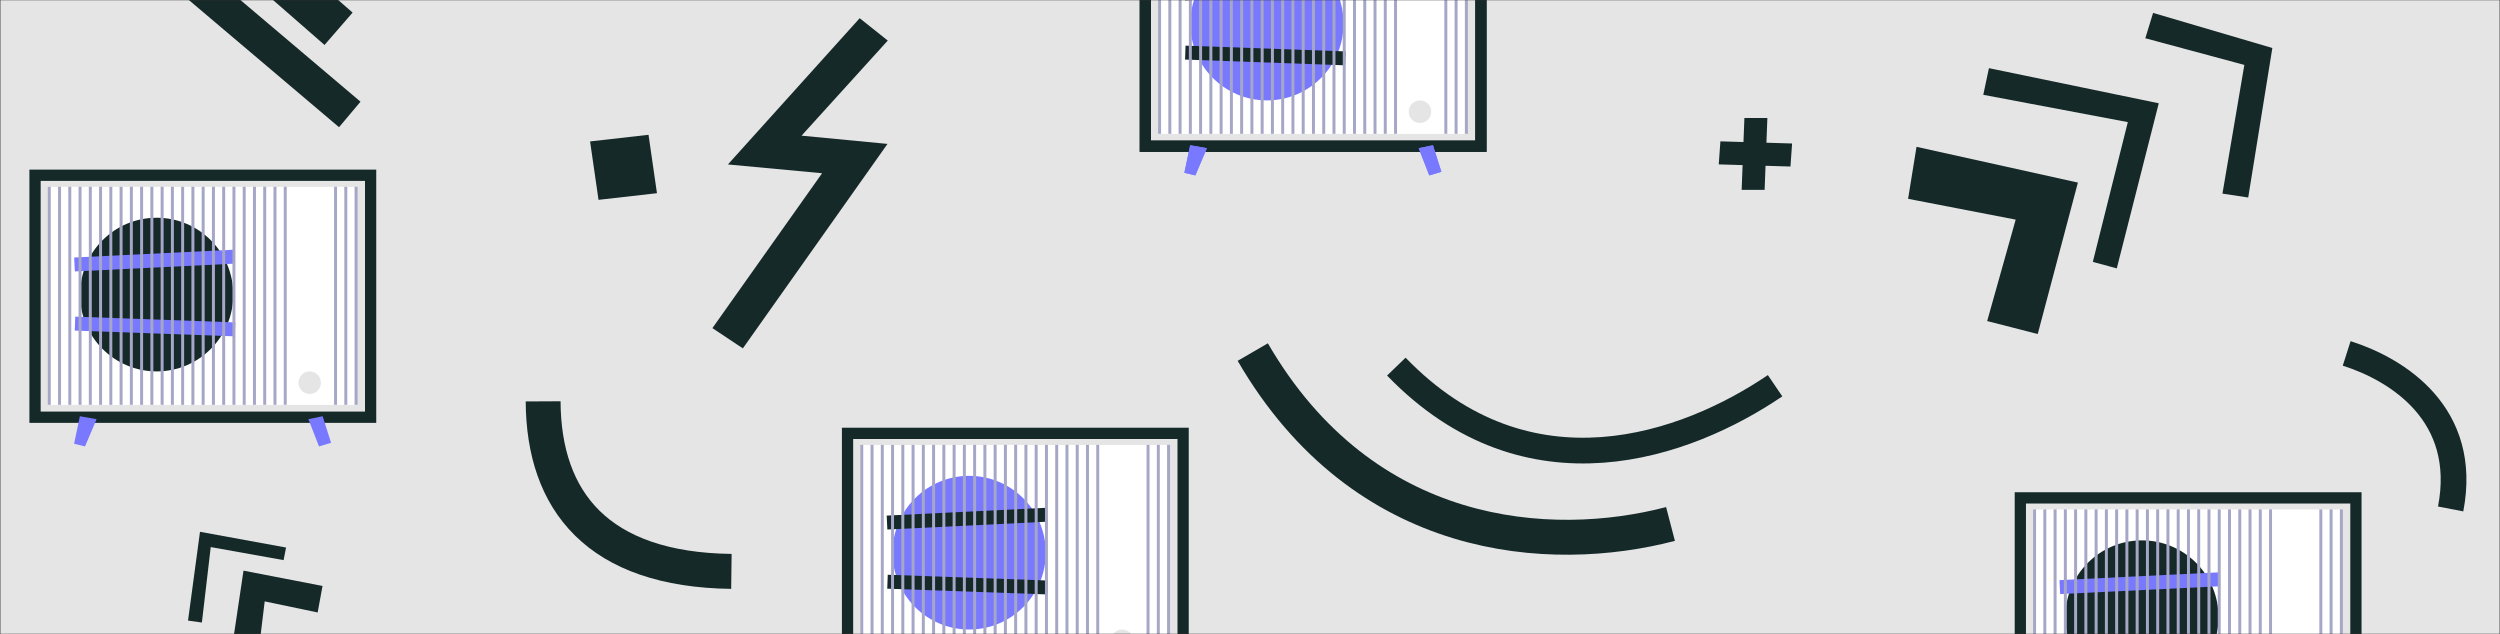 <svg width="1360" height="345" viewBox="0 0 1360 345" fill="none" xmlns="http://www.w3.org/2000/svg">
<rect x="0" y="0" width="1360" height="345" fill="#333333" stroke="none"/>
<mask id="mask0" mask-type="alpha" maskUnits="userSpaceOnUse" x="0" y="0" width="1360" height="345">
<rect width="1360" height="345" fill="#C4C4C4"/>
</mask>
<g mask="url(#mask0)">
<mask id="mask1" mask-type="alpha" maskUnits="userSpaceOnUse" x="0" y="-65" width="1360" height="410">
<path d="M1360 -64.186H0V345H1360V-64.186Z" fill="#E5E5E5"/>
</mask>
<g mask="url(#mask1)">
<path d="M1360 -64.186H0V345H1360V-64.186Z" fill="#E5E5E5"/>
<path d="M1333.15 276.872C1343.1 225.389 1304.36 201.097 1276.59 192.251" stroke="#162929" stroke-width="14"/>
<path d="M72.057 348.401C68.436 397.662 106.999 418.428 133.719 425.209" stroke="#162929" stroke-width="12"/>
<path d="M681.503 191.523C741.821 295.562 843.358 302.132 908.757 285.041" stroke="#162929" stroke-width="19"/>
<path d="M759.606 199.436C831.475 273.907 917.746 242.331 965.644 209.833" stroke="#162929" stroke-width="14"/>
<path d="M321 76.936L352.797 73.325L357.392 105.101L325.595 108.713L321 76.936Z" fill="#162929"/>
<path fill-rule="evenodd" clip-rule="evenodd" d="M312.865 291.403C331.661 309.9 359.902 319.872 397.762 320.349L398.001 301.333C363.156 300.894 340.317 291.775 326.146 277.829C312.009 263.917 305.066 243.791 304.944 218.287L285.982 218.378C286.12 247.201 294.034 272.872 312.865 291.403Z" fill="#162929"/>
<path fill-rule="evenodd" clip-rule="evenodd" d="M961.452 64.186H948.952L948.45 77.267L935.891 76.892L935 89.428L947.969 89.815L947.452 103.299H959.952L960.455 90.187L974.012 90.592L974.903 78.056L960.936 77.639L961.452 64.186Z" fill="#162929"/>
<path fill-rule="evenodd" clip-rule="evenodd" d="M191.819 6.852L109.275 -65.189L93.995 -47.581L176.539 24.461L191.819 6.852ZM196.117 55.319L113.904 -14.294L102.218 -0.413L184.431 69.2L196.117 55.319Z" fill="#162929"/>
<path fill-rule="evenodd" clip-rule="evenodd" d="M1236.16 26.115L1171.28 7.02L1167.05 20.811L1220.92 35.315L1209.01 105.327L1223.03 107.449L1236.16 26.115ZM1081.98 37.081L1174.37 56.185L1151.53 145.998L1138.49 142.461L1157.53 66.432L1078.9 51.58L1081.98 37.081ZM1042.58 79.873L1130.38 99.322L1108.52 181.717L1081.02 174.645L1096.53 119.479L1038 108.163L1042.58 79.873Z" fill="#162929"/>
<path d="M467.663 9.903L482.95 22.064L436.048 73.801L482.805 78.281L404.115 189.511L387.54 178.496L447.215 94.242L395.979 89.462L467.663 9.903Z" fill="#162929"/>
<path fill-rule="evenodd" clip-rule="evenodd" d="M1096 267.775H1284.68V405.544H1096V267.775ZM1102.12 273.915V399.405H1278.56V273.915H1102.12Z" fill="#162929"/>
<rect x="1106.08" y="277.166" width="167.616" height="118.629" fill="white"/>
<ellipse cx="1165.22" cy="335.757" rx="41.679" ry="41.8" fill="#162929"/>
<path fill-rule="evenodd" clip-rule="evenodd" d="M1207.39 311.338L1120.35 315.586L1120.72 323.16L1207.76 318.913L1207.39 311.338ZM1208.02 350.905L1120.94 347.765L1120.67 355.344L1207.75 358.483L1208.02 350.905Z" fill="#7879FF"/>
<path fill-rule="evenodd" clip-rule="evenodd" d="M1105.99 395.731L1105.99 277.102H1107.61L1107.61 395.731H1105.99ZM1139.48 395.731L1139.48 277.102H1141.1L1141.1 395.731H1139.48ZM1172.97 277.102L1172.97 395.731H1174.59L1174.59 277.102H1172.97ZM1206.45 395.731L1206.45 277.102H1208.07L1208.07 395.731H1206.45ZM1122.74 277.102L1122.74 395.731H1124.36L1124.36 277.102H1122.74ZM1156.22 395.731L1156.22 277.102H1157.84L1157.84 395.731H1156.22ZM1189.71 277.102L1189.71 395.731H1191.33L1191.33 277.102H1189.71ZM1223.2 395.731L1223.2 277.102H1224.82L1224.82 395.731H1223.2ZM1261.73 277.102V395.731H1263.35V277.102H1261.73ZM1111.57 395.731L1111.57 277.102H1113.19L1113.19 395.731H1111.57ZM1145.06 277.102L1145.06 395.731H1146.68L1146.68 277.102H1145.06ZM1178.55 395.731L1178.55 277.102H1180.17L1180.17 395.731H1178.55ZM1212.04 277.102L1212.04 395.731H1213.66L1213.66 277.102H1212.04ZM1128.32 395.731L1128.32 277.102H1129.94L1129.94 395.731H1128.32ZM1161.8 277.102L1161.8 395.731H1163.42L1163.42 277.102H1161.8ZM1195.29 395.731L1195.29 277.102H1196.91L1196.91 395.731H1195.29ZM1228.78 277.102L1228.78 395.731H1230.4L1230.4 277.102H1228.78ZM1267.31 395.731V277.102H1268.93V395.731H1267.31ZM1117.15 277.102L1117.15 395.732H1118.78L1118.78 277.102L1117.15 277.102ZM1150.64 395.732L1150.64 277.102L1152.26 277.102L1152.26 395.732H1150.64ZM1184.13 277.102L1184.13 395.732H1185.75L1185.75 277.102L1184.13 277.102ZM1217.62 395.732L1217.62 277.102L1219.24 277.102L1219.24 395.732H1217.62ZM1133.9 277.102L1133.9 395.732H1135.52L1135.52 277.102L1133.9 277.102ZM1167.39 395.732L1167.39 277.102L1169.01 277.102L1169.01 395.732H1167.39ZM1200.87 277.102L1200.87 395.732H1202.49L1202.49 277.102L1200.87 277.102ZM1234.36 395.732V277.102L1235.98 277.102V395.732H1234.36ZM1272.89 277.102V395.732H1274.51V277.102L1272.89 277.102Z" fill="#A6A6C7"/>
<path fill-rule="evenodd" clip-rule="evenodd" d="M16 92.267H204.681V230.035H16V92.267ZM22.121 98.406V223.896H198.559V98.406H22.121Z" fill="#162929"/>
<rect x="26.082" y="101.657" width="167.616" height="118.629" fill="white"/>
<ellipse cx="85.225" cy="160.248" rx="41.679" ry="41.8" fill="#162929"/>
<ellipse cx="168.473" cy="208.189" rx="6.121" ry="6.139" fill="#E5E5E5"/>
<path fill-rule="evenodd" clip-rule="evenodd" d="M127.389 135.829L40.353 140.077L40.721 147.651L127.757 143.404L127.389 135.829ZM128.02 175.396L40.938 172.256L40.666 179.835L127.748 182.975L128.02 175.396Z" fill="#7879FF"/>
<path fill-rule="evenodd" clip-rule="evenodd" d="M25.993 220.222L25.993 101.593H27.613L27.613 220.222H25.993ZM59.48 220.222L59.48 101.593H61.1L61.1 220.222H59.48ZM92.968 101.593L92.968 220.222H94.588L94.588 101.593H92.968ZM126.454 220.222L126.454 101.593H128.074L128.074 220.222H126.454ZM42.735 101.593L42.735 220.222H44.356L44.356 101.593H42.735ZM76.224 220.222L76.224 101.593H77.844L77.844 220.222H76.224ZM109.71 101.593L109.71 220.222H111.33L111.33 101.593H109.71ZM143.198 220.222L143.198 101.593H144.819L144.819 220.222H143.198ZM181.726 101.593V220.222H183.346V101.593H181.726ZM31.573 220.222L31.573 101.593H33.194L33.194 220.222H31.573ZM65.061 101.593L65.061 220.222H66.682L66.682 101.593H65.061ZM98.548 220.222L98.548 101.593H100.168L100.168 220.222H98.548ZM132.036 101.593L132.036 220.222H133.656L133.656 101.593H132.036ZM48.317 220.222L48.317 101.593H49.938L49.938 220.222H48.317ZM81.804 101.593L81.804 220.222H83.424L83.424 101.593H81.804ZM115.292 220.222L115.292 101.593H116.912L116.912 220.222H115.292ZM148.778 101.593L148.778 220.222H150.399L150.399 101.593H148.778ZM187.308 220.222V101.593H188.928V220.222H187.308ZM37.155 101.594L37.155 220.223H38.775L38.775 101.594L37.155 101.594ZM70.642 220.223L70.642 101.594L72.262 101.594L72.262 220.223H70.642ZM104.129 101.594L104.129 220.223H105.75L105.75 101.594L104.129 101.594ZM137.616 220.223L137.616 101.594L139.237 101.594L139.237 220.223H137.616ZM53.898 101.594L53.898 220.223H55.519L55.519 101.594L53.898 101.594ZM87.386 220.223L87.386 101.594L89.006 101.594L89.006 220.223H87.386ZM120.873 101.594L120.873 220.223H122.493L122.493 101.594L120.873 101.594ZM154.36 220.223V101.594L155.98 101.594V220.223H154.36ZM192.888 101.594V220.223H194.509V101.594L192.888 101.594Z" fill="#A6A6C7"/>
<path d="M43.456 226.425L52.548 228.05L46.247 242.856L40.306 241.411L43.456 226.425Z" fill="#7879FF"/>
<path d="M167.772 228.05L175.514 226.425L180.105 240.87L173.534 242.856L167.772 228.05Z" fill="#7879FF"/>
<ellipse cx="689.226" cy="12.822" rx="41.679" ry="41.8" fill="#162929"/>
<path fill-rule="evenodd" clip-rule="evenodd" d="M731.389 -11.598L644.354 -7.35L644.721 0.225L731.757 -4.023L731.389 -11.598ZM732.02 27.969L644.938 24.829L644.666 32.408L731.748 35.548L732.02 27.969Z" fill="#7879FF"/>
<path fill-rule="evenodd" clip-rule="evenodd" d="M620 -55.16H808.681V82.609H620V-55.16ZM626.121 -49.021V76.47H802.559V-49.021H626.121Z" fill="#162929"/>
<ellipse cx="772.473" cy="60.762" rx="6.121" ry="6.139" fill="#E5E5E5"/>
<path fill-rule="evenodd" clip-rule="evenodd" d="M620 -55.16H808.681V82.609H620V-55.16ZM626.121 -49.021V76.47H802.559V-49.021H626.121Z" fill="#162929"/>
<rect x="630.082" y="-45.77" width="167.616" height="118.629" fill="white"/>
<ellipse cx="689.225" cy="12.822" rx="41.679" ry="41.8" fill="#7879FF"/>
<ellipse cx="772.473" cy="60.762" rx="6.121" ry="6.139" fill="#E5E5E5"/>
<rect width="87.139" height="7.584" transform="matrix(0.999 -0.049 0.048 0.999 644.354 -7.35)" fill="#162929"/>
<rect width="87.139" height="7.584" transform="matrix(0.999 0.036 -0.036 0.999 644.938 24.829)" fill="#162929"/>
<path fill-rule="evenodd" clip-rule="evenodd" d="M629.993 72.795L629.993 -45.834H631.614L631.614 72.795H629.993ZM663.479 72.795L663.479 -45.834H665.1L665.1 72.795H663.479ZM696.968 -45.834L696.968 72.795H698.588L698.588 -45.834H696.968ZM730.454 72.795L730.454 -45.834H732.074L732.074 72.795H730.454ZM646.735 -45.834L646.735 72.795H648.356L648.356 -45.834H646.735ZM680.224 72.795L680.224 -45.834H681.844L681.844 72.795H680.224ZM713.71 -45.834L713.71 72.795H715.33L715.33 -45.834H713.71ZM747.198 72.795L747.198 -45.834H748.819L748.819 72.795H747.198ZM785.726 -45.834V72.795H787.346V-45.834H785.726ZM635.573 72.795L635.573 -45.834H637.194L637.194 72.795H635.573ZM669.062 -45.834L669.062 72.795H670.682L670.682 -45.834H669.062ZM702.548 72.795L702.548 -45.834H704.168L704.168 72.795H702.548ZM736.036 -45.834L736.036 72.795H737.656L737.656 -45.834H736.036ZM652.317 72.795L652.317 -45.834H653.938L653.938 72.795H652.317ZM685.804 -45.834L685.804 72.795H687.424L687.424 -45.834H685.804ZM719.292 72.795L719.292 -45.834H720.912L720.912 72.795H719.292ZM752.778 -45.834L752.778 72.795H754.399L754.399 -45.834H752.778ZM791.308 72.795V-45.834H792.928V72.795H791.308ZM641.155 -45.833L641.155 72.796H642.775L642.775 -45.833L641.155 -45.833ZM674.642 72.796L674.642 -45.833L676.262 -45.833L676.262 72.796H674.642ZM708.129 -45.833L708.129 72.796H709.75L709.75 -45.833L708.129 -45.833ZM741.616 72.796L741.616 -45.833L743.237 -45.833L743.237 72.796H741.616ZM657.898 -45.833L657.898 72.796H659.519L659.519 -45.833L657.898 -45.833ZM691.386 72.796L691.386 -45.833L693.006 -45.833L693.006 72.796H691.386ZM724.873 -45.833L724.873 72.796H726.493L726.493 -45.833L724.873 -45.833ZM758.36 72.796V-45.833L759.98 -45.833V72.796H758.36ZM796.888 -45.833V72.796H798.509V-45.833L796.888 -45.833Z" fill="#A6A6C7"/>
<path d="M647.456 78.998L656.548 80.623L650.247 95.429L644.306 93.985L647.456 78.998Z" fill="#7879FF"/>
<path d="M771.772 80.623L779.514 78.998L784.105 93.443L777.534 95.429L771.772 80.623Z" fill="#7879FF"/>
<path d="M647.456 78.998L656.548 80.623L650.247 95.429L644.306 93.985L647.456 78.998Z" fill="#7879FF"/>
<path d="M771.772 80.623L779.514 78.998L784.105 93.443L777.534 95.429L771.772 80.623Z" fill="#7879FF"/>
<ellipse cx="532.226" cy="355.815" rx="41.679" ry="41.8" fill="#162929"/>
<path fill-rule="evenodd" clip-rule="evenodd" d="M574.389 331.396L487.354 335.644L487.721 343.219L574.757 338.971L574.389 331.396ZM575.02 370.963L487.938 367.823L487.666 375.402L574.748 378.542L575.02 370.963Z" fill="#7879FF"/>
<path fill-rule="evenodd" clip-rule="evenodd" d="M458 232.674H646.681V370.443H458V232.674ZM464.121 238.813V364.304H640.559V238.813H464.121Z" fill="#162929"/>
<rect x="468.082" y="242.064" width="167.616" height="118.629" fill="white"/>
<ellipse cx="527.225" cy="300.656" rx="41.679" ry="41.8" fill="#7879FF"/>
<ellipse cx="610.473" cy="348.596" rx="6.121" ry="6.139" fill="#E5E5E5"/>
<rect width="87.139" height="7.584" transform="matrix(0.999 -0.049 0.048 0.999 482.354 280.484)" fill="#162929"/>
<rect width="87.139" height="7.584" transform="matrix(0.999 0.036 -0.036 0.999 482.938 312.663)" fill="#162929"/>
<path fill-rule="evenodd" clip-rule="evenodd" d="M467.993 360.629L467.993 242H469.614L469.614 360.629H467.993ZM501.479 360.629L501.479 242H503.1L503.1 360.629H501.479ZM534.968 242L534.968 360.629H536.588L536.588 242H534.968ZM568.454 360.629L568.454 242H570.074L570.074 360.629H568.454ZM484.735 242L484.735 360.629H486.356L486.356 242H484.735ZM518.224 360.629L518.224 242H519.844L519.844 360.629H518.224ZM551.71 242L551.71 360.629H553.33L553.33 242H551.71ZM585.198 360.629L585.198 242H586.819L586.819 360.629H585.198ZM623.726 242V360.629H625.346V242H623.726ZM473.573 360.629L473.573 242H475.194L475.194 360.629H473.573ZM507.062 242L507.062 360.629H508.682L508.682 242H507.062ZM540.548 360.629L540.548 242H542.168L542.168 360.629H540.548ZM574.036 242L574.036 360.629H575.656L575.656 242H574.036ZM490.317 360.629L490.317 242H491.938L491.938 360.629H490.317ZM523.804 242L523.804 360.629H525.424L525.424 242H523.804ZM557.292 360.629L557.292 242H558.912L558.912 360.629H557.292ZM590.778 242L590.778 360.629H592.399L592.399 242H590.778ZM629.308 360.629V242H630.928V360.629H629.308ZM479.155 242.001L479.155 360.63H480.775L480.775 242.001L479.155 242.001ZM512.642 360.63L512.642 242.001L514.262 242.001L514.262 360.63H512.642ZM546.129 242.001L546.129 360.63H547.75L547.75 242.001L546.129 242.001ZM579.616 360.63L579.616 242.001L581.237 242.001L581.237 360.63H579.616ZM495.898 242.001L495.898 360.63H497.519L497.519 242.001L495.898 242.001ZM529.386 360.63L529.386 242.001L531.006 242.001L531.006 360.63H529.386ZM562.873 242.001L562.873 360.63H564.493L564.493 242.001L562.873 242.001ZM596.36 360.63V242.001L597.98 242.001V360.63H596.36ZM634.888 242.001V360.63H636.509V242.001L634.888 242.001Z" fill="#A6A6C7"/>
<path fill-rule="evenodd" clip-rule="evenodd" d="M108.794 289.298L102.286 337.594L109.824 338.666L114.642 297.612L154.274 304.71L155.623 297.86L108.794 289.298ZM132.464 310.432L125.616 356.377L140.274 357.729L143.994 327.158L172.81 333.184L175.458 318.757L132.464 310.432Z" fill="#162929"/>
</g>
</g>
</svg>
